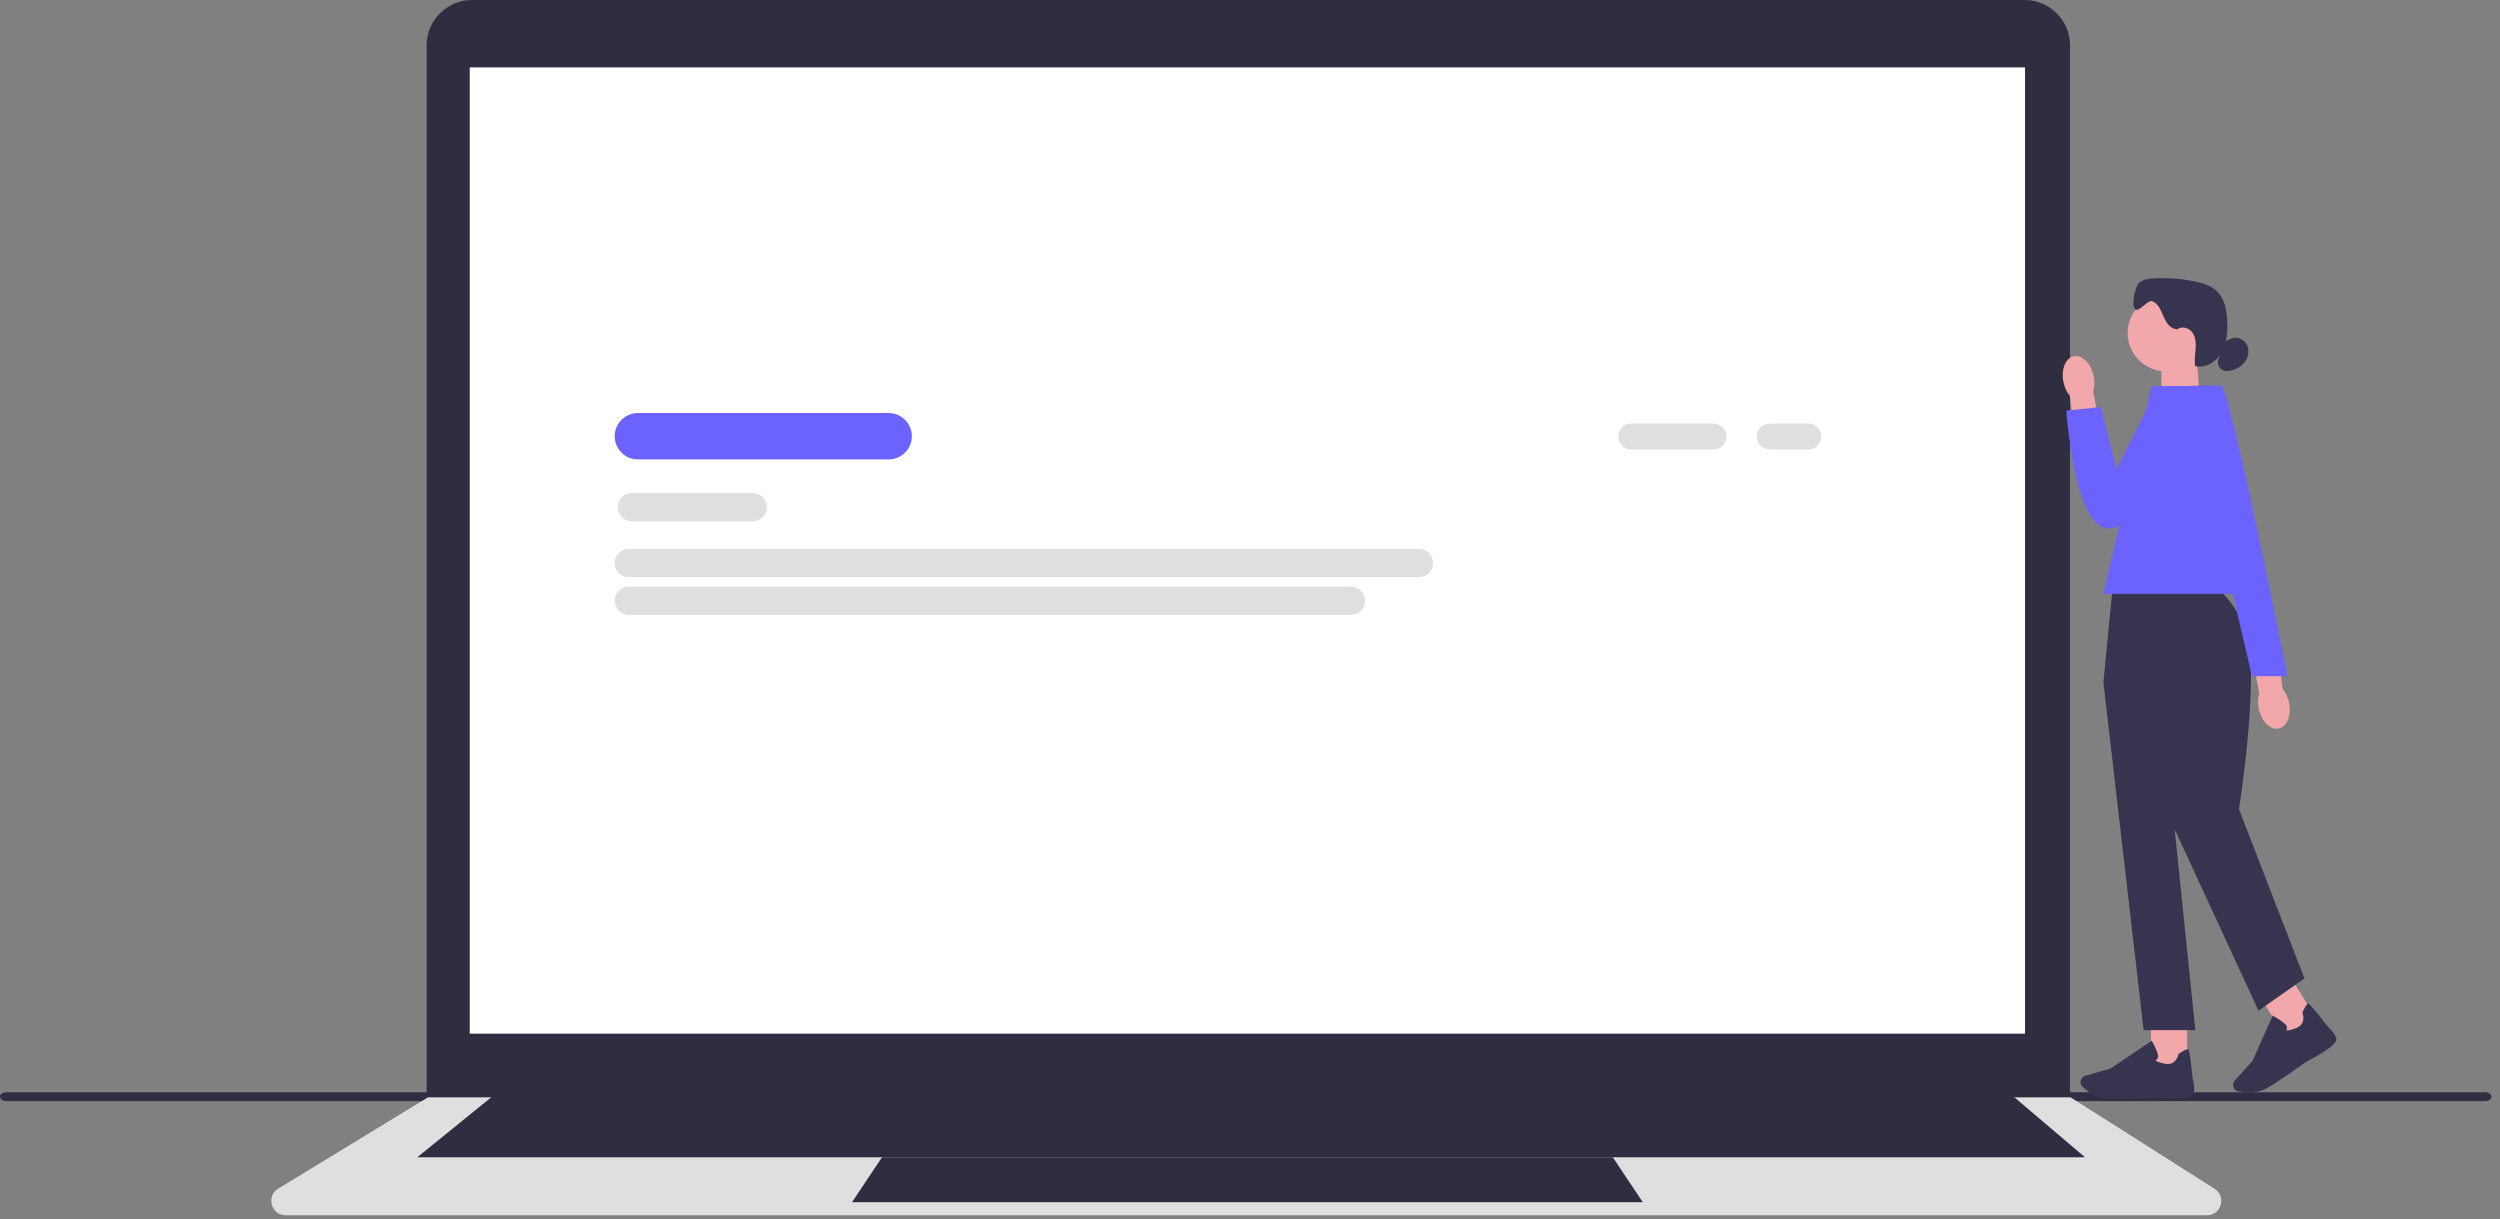 <svg width="244" height="119" viewBox="0 0 244 119" fill="none" xmlns="http://www.w3.org/2000/svg">
<rect x="0" y="0" width="244" height="119" fill="#808080" stroke="none"/>
<g id="PC" clip-path="url(#clip0_127_360)">
<path id="Vector" d="M0 107.037C0 107.277 0.274 107.469 0.617 107.469H242.544C242.884 107.469 243.161 107.277 243.161 107.037C243.161 106.796 242.887 106.604 242.544 106.604H0.617C0.276 106.604 0 106.796 0 107.037Z" fill="#2F2E43"/>
<path id="Vector_2" d="M202.032 107.648H41.641V4.428C41.641 1.988 43.627 0 46.072 0H197.6C200.043 0 202.032 1.985 202.032 4.428V107.648Z" fill="#2F2E41"/>
<path id="Vector_3" d="M215.382 118.613H27.891C27.244 118.613 26.714 118.211 26.537 117.587C26.363 116.965 26.606 116.344 27.159 116.008L41.774 107.098H202.086L202.132 107.126L216.14 116.021C216.68 116.364 216.916 116.983 216.737 117.6C216.557 118.214 216.027 118.613 215.387 118.613H215.382Z" fill="#DFDFDF"/>
<path id="Vector_4" d="M197.642 6.58H45.847V100.886H197.642V6.58Z" fill="white"/>
<path id="Vector_5" d="M203.494 112.949H40.727L48.773 106.425H195.814L203.494 112.949Z" fill="#2F2E41"/>
<path id="Vector_6" d="M160.335 117.334H83.156L86.082 112.949H157.409L160.335 117.334Z" fill="#2F2E41"/>
<path id="Vector_7" d="M167.239 43.872H159.198C158.499 43.872 157.931 43.304 157.931 42.606C157.931 41.907 158.499 41.34 159.198 41.34H167.239C167.938 41.34 168.506 41.907 168.506 42.606C168.506 43.304 167.938 43.872 167.239 43.872Z" fill="#DFDFDF"/>
<path id="Vector_8" d="M176.486 43.872H172.733C172.034 43.872 171.466 43.304 171.466 42.606C171.466 41.907 172.034 41.34 172.733 41.34H176.486C177.185 41.34 177.753 41.907 177.753 42.606C177.753 43.304 177.185 43.872 176.486 43.872Z" fill="#DFDFDF"/>
<path id="Vector_9" d="M86.733 44.84H62.259C61.01 44.84 59.994 43.824 59.994 42.575C59.994 41.327 61.01 40.311 62.259 40.311H86.733C87.982 40.311 88.998 41.327 88.998 42.575C88.998 43.824 87.982 44.84 86.733 44.84Z" fill="#6C63FF"/>
<path id="Vector_10" d="M73.464 50.879H61.67C60.91 50.879 60.288 50.26 60.288 49.498C60.288 48.736 60.907 48.117 61.67 48.117H73.464C74.224 48.117 74.847 48.736 74.847 49.498C74.847 50.26 74.227 50.879 73.464 50.879Z" fill="#DFDFDF"/>
<path id="Vector_11" d="M138.483 56.331H61.373C60.613 56.331 59.991 55.712 59.991 54.95C59.991 54.187 60.61 53.568 61.373 53.568H138.483C139.243 53.568 139.865 54.187 139.865 54.95C139.865 55.712 139.245 56.331 138.483 56.331Z" fill="#DFDFDF"/>
<path id="Vector_12" d="M131.85 60.015H61.373C60.613 60.015 59.991 59.396 59.991 58.634C59.991 57.871 60.61 57.252 61.373 57.252H131.847C132.607 57.252 133.23 57.871 133.23 58.634C133.23 59.396 132.61 60.015 131.847 60.015H131.85Z" fill="#DFDFDF"/>
<path id="Vector_13" d="M214.717 38.932L210.948 40.17V34.747H214.368L214.717 38.932Z" fill="#F2A7AA"/>
<path id="Vector_14" d="M211.414 36.248C213.488 36.248 215.17 34.568 215.17 32.495C215.17 30.423 213.488 28.742 211.414 28.742C209.34 28.742 207.659 30.423 207.659 32.495C207.659 34.568 209.34 36.248 211.414 36.248Z" fill="#F2A7AA"/>
<path id="Vector_15" d="M212.446 32.125C211.816 32.107 211.404 31.47 211.161 30.892C210.918 30.311 210.664 29.646 210.083 29.405C209.607 29.208 208.765 30.531 208.388 30.18C207.997 29.814 208.378 27.926 208.795 27.589C209.213 27.251 209.781 27.184 210.319 27.159C211.627 27.098 212.945 27.205 214.228 27.471C215.021 27.637 215.838 27.886 216.411 28.459C217.136 29.185 217.323 30.283 217.374 31.308C217.428 32.357 217.366 33.457 216.857 34.373C216.347 35.292 215.277 35.97 214.253 35.734C214.151 35.177 214.253 34.606 214.294 34.041C214.333 33.475 214.294 32.867 213.949 32.416C213.603 31.966 212.866 31.789 212.464 32.188" fill="#36344E"/>
<path id="Vector_16" d="M217.067 33.424C217.443 33.148 217.891 32.92 218.354 32.976C218.854 33.038 219.276 33.45 219.404 33.936C219.532 34.422 219.389 34.959 219.079 35.356C218.769 35.752 218.311 36.016 217.825 36.149C217.543 36.225 217.236 36.256 216.967 36.141C216.573 35.972 216.36 35.466 216.514 35.066" fill="#36344E"/>
<path id="Vector_17" d="M213.473 99.262H209.942V104.266H213.473V99.262Z" fill="#F2A7AA"/>
<path id="Vector_18" d="M206.504 107.298C206.133 107.298 205.803 107.287 205.554 107.264C204.618 107.177 203.722 106.487 203.271 106.082C203.069 105.901 203.005 105.612 203.11 105.361C203.184 105.182 203.335 105.049 203.522 104.995L206 104.287L210.011 101.58L210.055 101.659C210.073 101.69 210.465 102.398 210.598 102.877C210.649 103.059 210.633 103.212 210.559 103.33C210.505 103.412 210.434 103.458 210.372 103.486C210.444 103.563 210.672 103.716 211.373 103.829C212.395 103.992 212.612 102.931 212.62 102.887L212.628 102.851L212.658 102.831C213.145 102.516 213.444 102.375 213.549 102.406C213.613 102.427 213.721 102.457 214.013 105.346C214.041 105.435 214.246 106.1 214.107 106.735C213.956 107.426 210.936 107.188 210.331 107.134C210.313 107.134 208.053 107.298 206.502 107.298H206.504Z" fill="#36344E"/>
<path id="Vector_19" d="M223.523 95.327L220.528 97.194L223.178 101.44L226.173 99.573L223.523 95.327Z" fill="#F2A7AA"/>
<path id="Vector_20" d="M219.547 106.612C219.133 106.612 218.751 106.563 218.48 106.515C218.214 106.469 218.004 106.256 217.96 105.988C217.929 105.796 217.986 105.604 218.116 105.458L219.844 103.547L221.815 99.129L221.895 99.172C221.926 99.188 222.635 99.582 223.001 99.92C223.139 100.047 223.208 100.183 223.206 100.324C223.206 100.421 223.167 100.5 223.131 100.554C223.234 100.58 223.508 100.59 224.163 100.314C225.118 99.912 224.739 98.896 224.724 98.853L224.711 98.82L224.726 98.786C224.974 98.262 225.151 97.983 225.256 97.955C225.32 97.937 225.43 97.909 227.204 100.204C227.276 100.265 227.801 100.72 228.021 101.334C228.259 101.999 225.568 103.396 225.028 103.67C225.01 103.683 222.197 105.727 221.042 106.308C220.584 106.538 220.041 106.61 219.547 106.61V106.612Z" fill="#36344E"/>
<path id="Vector_21" d="M216.073 57.403H206.189L205.293 66.593L209.218 100.544H214.263L212.246 80.934L220.43 98.638L224.916 95.501L218.523 78.975C218.523 78.975 220.807 64.576 219.012 60.99C217.218 57.403 216.073 57.403 216.073 57.403Z" fill="#36344E"/>
<path id="Vector_22" d="M220.989 57.964H205.291L210.001 37.684H216.839L220.989 57.964Z" fill="#6C63FF"/>
<path id="uuid-52db3307-ec3e-496d-a5d4-9d1f33ffc652-45-45-44" d="M201.392 37.282C201.141 36.049 201.599 34.921 202.416 34.765C203.233 34.609 204.095 35.481 204.346 36.717C204.454 37.208 204.436 37.717 204.297 38.203L205.291 43.445L202.726 43.849L202.019 38.641C201.702 38.244 201.487 37.778 201.392 37.282Z" fill="#F2A7AA"/>
<path id="Vector_23" d="M216.672 37.684H210.641L206.576 45.812L205.042 39.723L201.673 40.081C201.673 40.081 202.47 51.98 205.956 51.578C209.44 51.176 217.568 40.455 216.675 37.686L216.672 37.684Z" fill="#6C63FF"/>
<path id="uuid-2800d917-a06e-4fc6-b661-0f9df9cadefc-46-46-45" d="M223.411 68.591C223.661 69.824 223.203 70.952 222.387 71.108C221.57 71.264 220.707 70.392 220.456 69.156C220.349 68.665 220.367 68.156 220.505 67.67L219.512 62.428L222.077 62.023L222.783 67.232C223.101 67.629 223.316 68.094 223.411 68.591Z" fill="#F2A7AA"/>
<path id="Vector_24" d="M213.234 37.684C213.234 37.684 216.662 37.538 216.839 37.684C217.773 38.449 223.262 65.994 223.262 65.994H219.786L213.232 37.684H213.234Z" fill="#6C63FF"/>
</g>
<defs>
<clipPath id="clip0_127_360">
<rect width="243.161" height="118.613" fill="white"/>
</clipPath>
</defs>
</svg>
